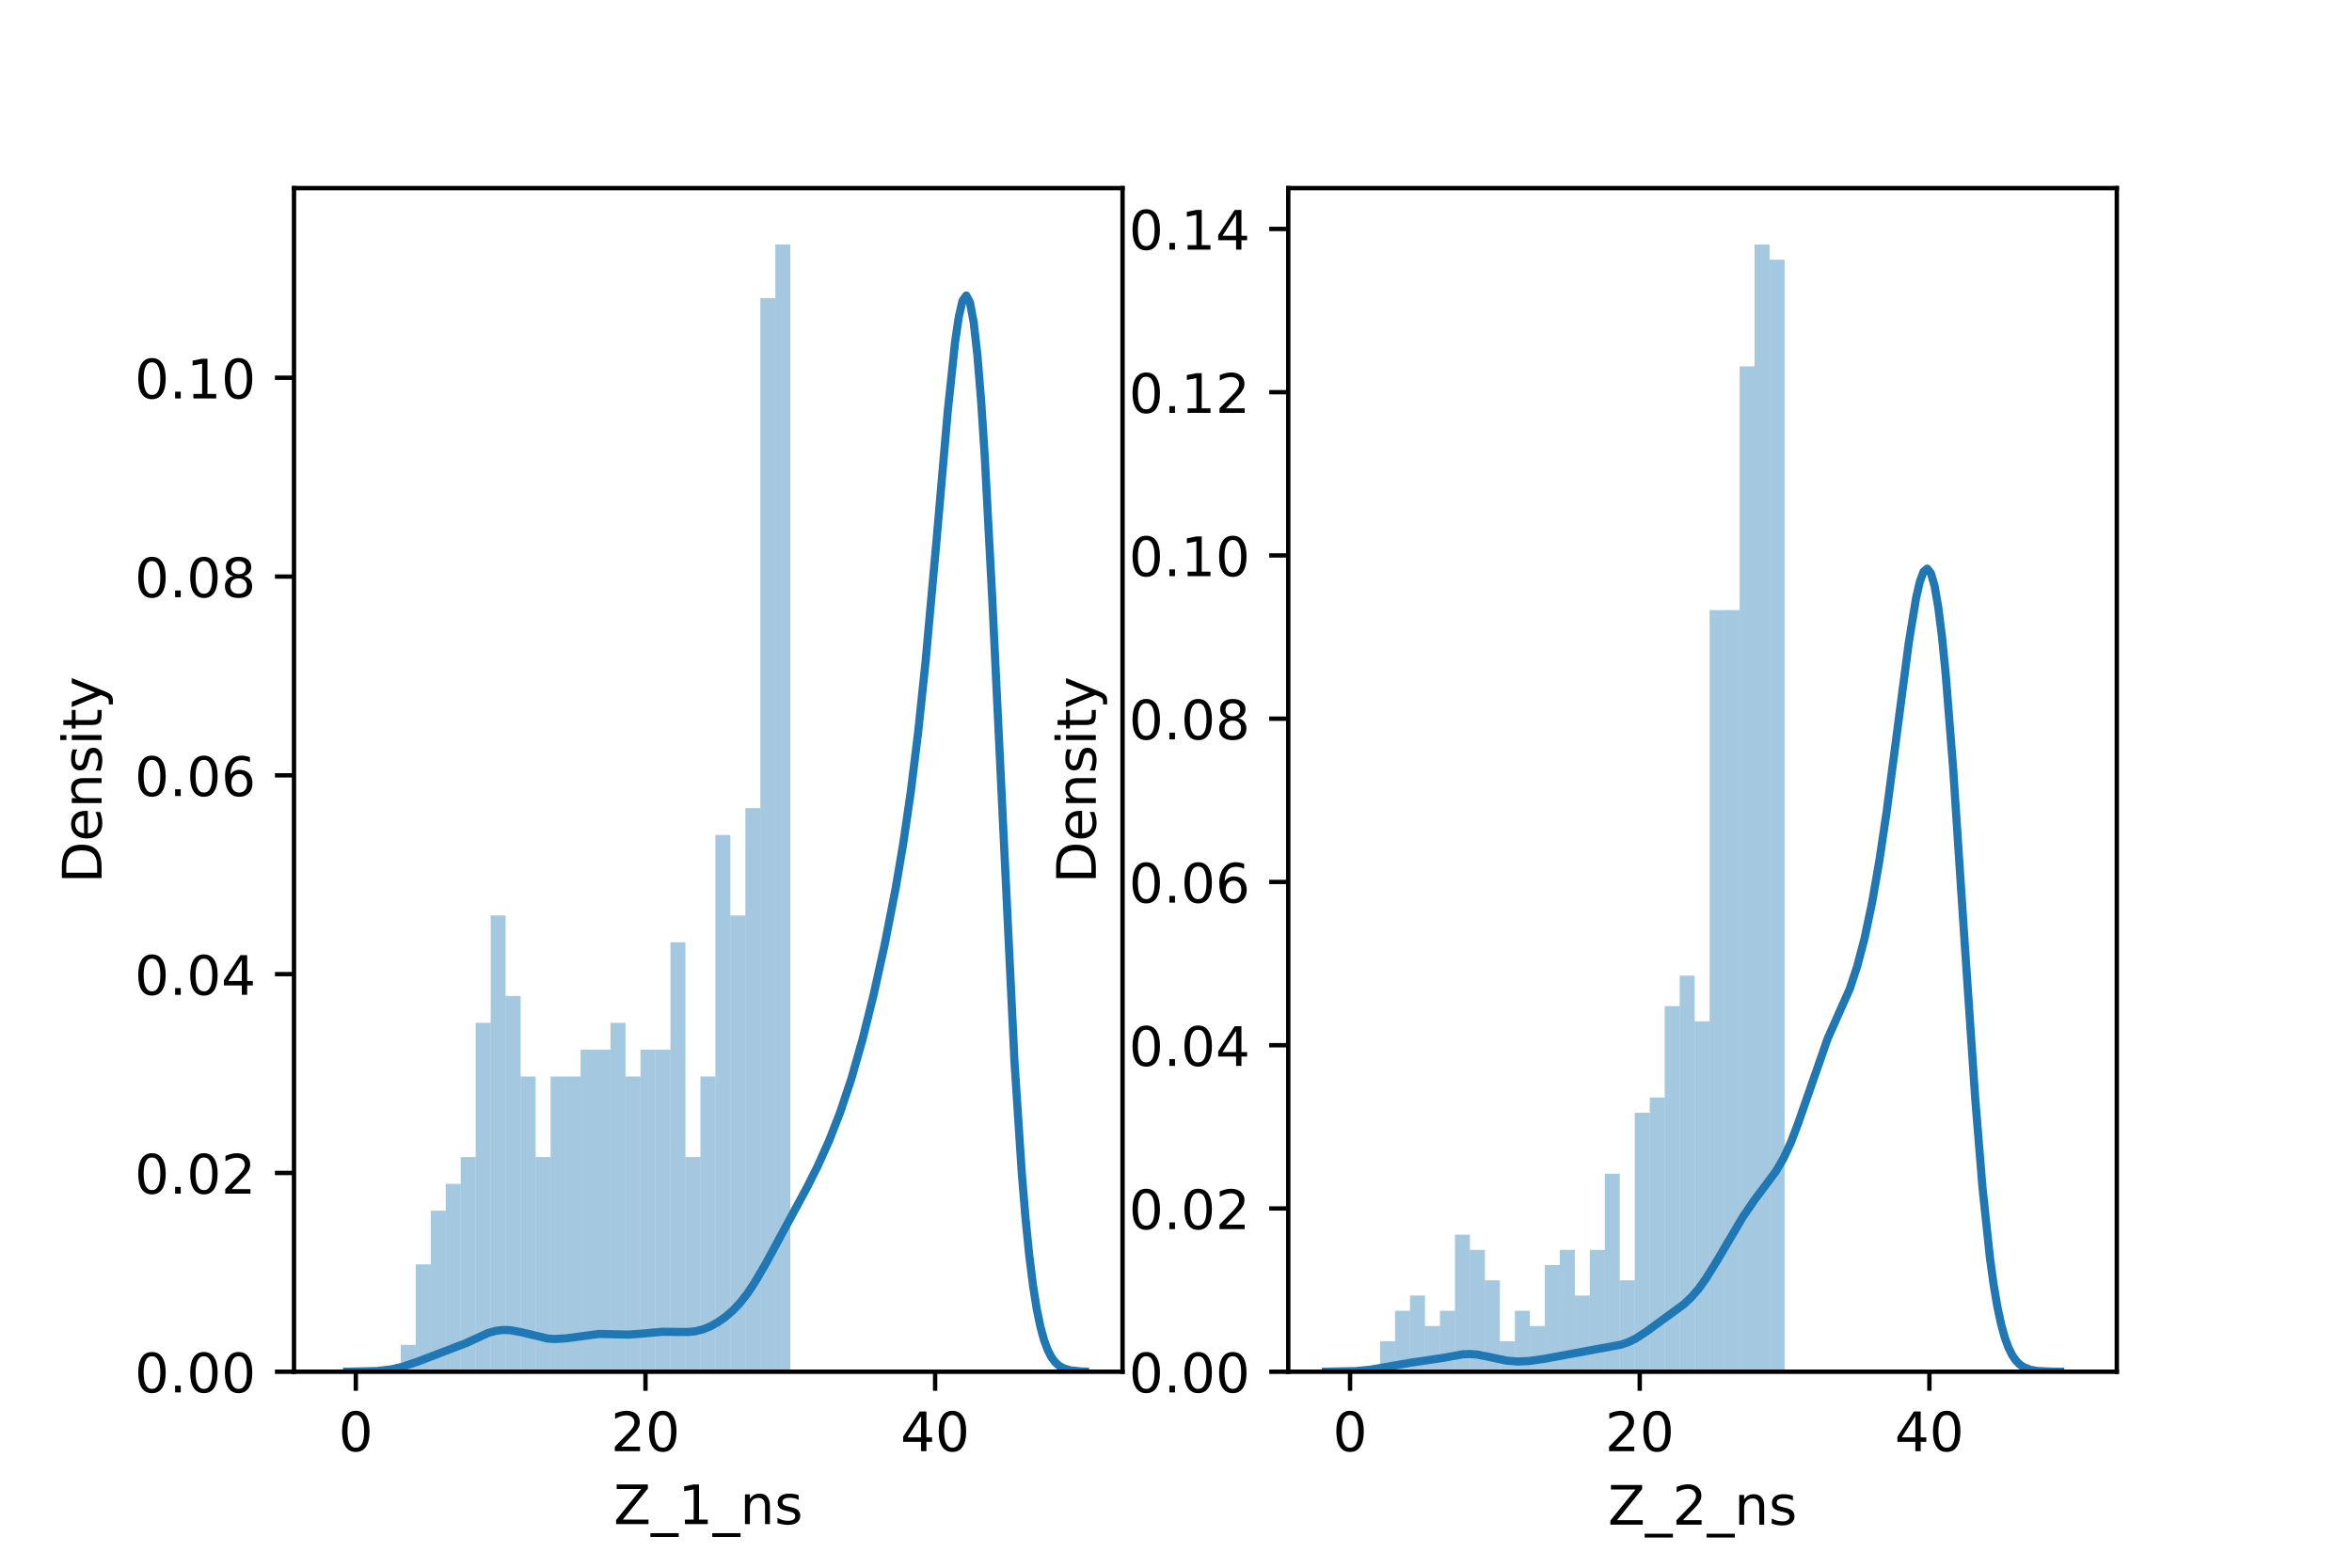 <?xml version="1.0" encoding="utf-8" standalone="no"?>
<!DOCTYPE svg PUBLIC "-//W3C//DTD SVG 1.1//EN"
  "http://www.w3.org/Graphics/SVG/1.1/DTD/svg11.dtd">
<!-- Created with matplotlib (https://matplotlib.org/) -->
<svg height="288pt" version="1.1" viewBox="0 0 432 288" width="432pt" xmlns="http://www.w3.org/2000/svg" xmlns:xlink="http://www.w3.org/1999/xlink">
 <defs>
  <style type="text/css">*{stroke-linecap:butt;stroke-linejoin:round;}</style>
 </defs>
 <g id="figure_1">
  <g id="patch_1">
   <path d="M 0 288 
L 432 288 
L 432 0 
L 0 0 
z
" style="fill:#ffffff;"/>
  </g>
  <g id="axes_1">
   <g id="patch_2">
    <path d="M 54 252 
L 206.182 252 
L 206.182 34.56 
L 54 34.56 
z
" style="fill:#ffffff;"/>
   </g>
   <g id="patch_3">
    <path clip-path="url(#p7346dd1de3)" d="M 65.354 252 
L 68.106 252 
L 68.106 252 
L 65.354 252 
z
" style="fill:#1f77b4;opacity:0.4;"/>
   </g>
   <g id="patch_4">
    <path clip-path="url(#p7346dd1de3)" d="M 68.106 252 
L 70.857 252 
L 70.857 252 
L 68.106 252 
z
" style="fill:#1f77b4;opacity:0.4;"/>
   </g>
   <g id="patch_5">
    <path clip-path="url(#p7346dd1de3)" d="M 70.857 252 
L 73.609 252 
L 73.609 252 
L 70.857 252 
z
" style="fill:#1f77b4;opacity:0.4;"/>
   </g>
   <g id="patch_6">
    <path clip-path="url(#p7346dd1de3)" d="M 73.609 252 
L 76.361 252 
L 76.361 247.069 
L 73.609 247.069 
z
" style="fill:#1f77b4;opacity:0.4;"/>
   </g>
   <g id="patch_7">
    <path clip-path="url(#p7346dd1de3)" d="M 76.361 252 
L 79.113 252 
L 79.113 232.278 
L 76.361 232.278 
z
" style="fill:#1f77b4;opacity:0.4;"/>
   </g>
   <g id="patch_8">
    <path clip-path="url(#p7346dd1de3)" d="M 79.113 252 
L 81.865 252 
L 81.865 222.416 
L 79.113 222.416 
z
" style="fill:#1f77b4;opacity:0.4;"/>
   </g>
   <g id="patch_9">
    <path clip-path="url(#p7346dd1de3)" d="M 81.865 252 
L 84.617 252 
L 84.617 217.486 
L 81.865 217.486 
z
" style="fill:#1f77b4;opacity:0.4;"/>
   </g>
   <g id="patch_10">
    <path clip-path="url(#p7346dd1de3)" d="M 84.617 252 
L 87.369 252 
L 87.369 212.555 
L 84.617 212.555 
z
" style="fill:#1f77b4;opacity:0.4;"/>
   </g>
   <g id="patch_11">
    <path clip-path="url(#p7346dd1de3)" d="M 87.369 252 
L 90.121 252 
L 90.121 187.902 
L 87.369 187.902 
z
" style="fill:#1f77b4;opacity:0.4;"/>
   </g>
   <g id="patch_12">
    <path clip-path="url(#p7346dd1de3)" d="M 90.121 252 
L 92.873 252 
L 92.873 168.18 
L 90.121 168.18 
z
" style="fill:#1f77b4;opacity:0.4;"/>
   </g>
   <g id="patch_13">
    <path clip-path="url(#p7346dd1de3)" d="M 92.873 252 
L 95.625 252 
L 95.625 182.971 
L 92.873 182.971 
z
" style="fill:#1f77b4;opacity:0.4;"/>
   </g>
   <g id="patch_14">
    <path clip-path="url(#p7346dd1de3)" d="M 95.625 252 
L 98.376 252 
L 98.376 197.763 
L 95.625 197.763 
z
" style="fill:#1f77b4;opacity:0.4;"/>
   </g>
   <g id="patch_15">
    <path clip-path="url(#p7346dd1de3)" d="M 98.376 252 
L 101.128 252 
L 101.128 212.555 
L 98.376 212.555 
z
" style="fill:#1f77b4;opacity:0.4;"/>
   </g>
   <g id="patch_16">
    <path clip-path="url(#p7346dd1de3)" d="M 101.128 252 
L 103.88 252 
L 103.88 197.763 
L 101.128 197.763 
z
" style="fill:#1f77b4;opacity:0.4;"/>
   </g>
   <g id="patch_17">
    <path clip-path="url(#p7346dd1de3)" d="M 103.88 252 
L 106.632 252 
L 106.632 197.763 
L 103.88 197.763 
z
" style="fill:#1f77b4;opacity:0.4;"/>
   </g>
   <g id="patch_18">
    <path clip-path="url(#p7346dd1de3)" d="M 106.632 252 
L 109.384 252 
L 109.384 192.833 
L 106.632 192.833 
z
" style="fill:#1f77b4;opacity:0.4;"/>
   </g>
   <g id="patch_19">
    <path clip-path="url(#p7346dd1de3)" d="M 109.384 252 
L 112.136 252 
L 112.136 192.833 
L 109.384 192.833 
z
" style="fill:#1f77b4;opacity:0.4;"/>
   </g>
   <g id="patch_20">
    <path clip-path="url(#p7346dd1de3)" d="M 112.136 252 
L 114.888 252 
L 114.888 187.902 
L 112.136 187.902 
z
" style="fill:#1f77b4;opacity:0.4;"/>
   </g>
   <g id="patch_21">
    <path clip-path="url(#p7346dd1de3)" d="M 114.888 252 
L 117.64 252 
L 117.64 197.763 
L 114.888 197.763 
z
" style="fill:#1f77b4;opacity:0.4;"/>
   </g>
   <g id="patch_22">
    <path clip-path="url(#p7346dd1de3)" d="M 117.64 252 
L 120.392 252 
L 120.392 192.833 
L 117.64 192.833 
z
" style="fill:#1f77b4;opacity:0.4;"/>
   </g>
   <g id="patch_23">
    <path clip-path="url(#p7346dd1de3)" d="M 120.392 252 
L 123.144 252 
L 123.144 192.833 
L 120.392 192.833 
z
" style="fill:#1f77b4;opacity:0.4;"/>
   </g>
   <g id="patch_24">
    <path clip-path="url(#p7346dd1de3)" d="M 123.144 252 
L 125.895 252 
L 125.895 173.11 
L 123.144 173.11 
z
" style="fill:#1f77b4;opacity:0.4;"/>
   </g>
   <g id="patch_25">
    <path clip-path="url(#p7346dd1de3)" d="M 125.895 252 
L 128.647 252 
L 128.647 212.555 
L 125.895 212.555 
z
" style="fill:#1f77b4;opacity:0.4;"/>
   </g>
   <g id="patch_26">
    <path clip-path="url(#p7346dd1de3)" d="M 128.647 252 
L 131.399 252 
L 131.399 197.763 
L 128.647 197.763 
z
" style="fill:#1f77b4;opacity:0.4;"/>
   </g>
   <g id="patch_27">
    <path clip-path="url(#p7346dd1de3)" d="M 131.399 252 
L 134.151 252 
L 134.151 153.388 
L 131.399 153.388 
z
" style="fill:#1f77b4;opacity:0.4;"/>
   </g>
   <g id="patch_28">
    <path clip-path="url(#p7346dd1de3)" d="M 134.151 252 
L 136.903 252 
L 136.903 168.18 
L 134.151 168.18 
z
" style="fill:#1f77b4;opacity:0.4;"/>
   </g>
   <g id="patch_29">
    <path clip-path="url(#p7346dd1de3)" d="M 136.903 252 
L 139.655 252 
L 139.655 148.457 
L 136.903 148.457 
z
" style="fill:#1f77b4;opacity:0.4;"/>
   </g>
   <g id="patch_30">
    <path clip-path="url(#p7346dd1de3)" d="M 139.655 252 
L 142.407 252 
L 142.407 54.776 
L 139.655 54.776 
z
" style="fill:#1f77b4;opacity:0.4;"/>
   </g>
   <g id="patch_31">
    <path clip-path="url(#p7346dd1de3)" d="M 142.407 252 
L 145.159 252 
L 145.159 44.914 
L 142.407 44.914 
z
" style="fill:#1f77b4;opacity:0.4;"/>
   </g>
   <g id="matplotlib.axis_1">
    <g id="xtick_1">
     <g id="line2d_1">
      <defs>
       <path d="M 0 0 
L 0 3.5 
" id="maee94eaeab" style="stroke:#000000;stroke-width:0.8;"/>
      </defs>
      <g>
       <use style="stroke:#000000;stroke-width:0.8;" x="65.354" xlink:href="#maee94eaeab" y="252"/>
      </g>
     </g>
     <g id="text_1">
      <!-- 0 -->
      <g transform="translate(62.172 266.598)scale(0.1 -0.1)">
       <defs>
        <path d="M 31.781 66.406 
Q 24.172 66.406 20.328 58.906 
Q 16.5 51.422 16.5 36.375 
Q 16.5 21.391 20.328 13.891 
Q 24.172 6.391 31.781 6.391 
Q 39.453 6.391 43.281 13.891 
Q 47.125 21.391 47.125 36.375 
Q 47.125 51.422 43.281 58.906 
Q 39.453 66.406 31.781 66.406 
z
M 31.781 74.219 
Q 44.047 74.219 50.516 64.516 
Q 56.984 54.828 56.984 36.375 
Q 56.984 17.969 50.516 8.266 
Q 44.047 -1.422 31.781 -1.422 
Q 19.531 -1.422 13.062 8.266 
Q 6.594 17.969 6.594 36.375 
Q 6.594 54.828 13.062 64.516 
Q 19.531 74.219 31.781 74.219 
z
" id="DejaVuSans-48"/>
       </defs>
       <use xlink:href="#DejaVuSans-48"/>
      </g>
     </g>
    </g>
    <g id="xtick_2">
     <g id="line2d_2">
      <g>
       <use style="stroke:#000000;stroke-width:0.8;" x="118.557" xlink:href="#maee94eaeab" y="252"/>
      </g>
     </g>
     <g id="text_2">
      <!-- 20 -->
      <g transform="translate(112.195 266.598)scale(0.1 -0.1)">
       <defs>
        <path d="M 19.188 8.297 
L 53.609 8.297 
L 53.609 0 
L 7.328 0 
L 7.328 8.297 
Q 12.938 14.109 22.625 23.891 
Q 32.328 33.688 34.812 36.531 
Q 39.547 41.844 41.422 45.531 
Q 43.312 49.219 43.312 52.781 
Q 43.312 58.594 39.234 62.25 
Q 35.156 65.922 28.609 65.922 
Q 23.969 65.922 18.812 64.312 
Q 13.672 62.703 7.812 59.422 
L 7.812 69.391 
Q 13.766 71.781 18.938 73 
Q 24.125 74.219 28.422 74.219 
Q 39.75 74.219 46.484 68.547 
Q 53.219 62.891 53.219 53.422 
Q 53.219 48.922 51.531 44.891 
Q 49.859 40.875 45.406 35.406 
Q 44.188 33.984 37.641 27.219 
Q 31.109 20.453 19.188 8.297 
z
" id="DejaVuSans-50"/>
       </defs>
       <use xlink:href="#DejaVuSans-50"/>
       <use x="63.623" xlink:href="#DejaVuSans-48"/>
      </g>
     </g>
    </g>
    <g id="xtick_3">
     <g id="line2d_3">
      <g>
       <use style="stroke:#000000;stroke-width:0.8;" x="171.76" xlink:href="#maee94eaeab" y="252"/>
      </g>
     </g>
     <g id="text_3">
      <!-- 40 -->
      <g transform="translate(165.398 266.598)scale(0.1 -0.1)">
       <defs>
        <path d="M 37.797 64.312 
L 12.891 25.391 
L 37.797 25.391 
z
M 35.203 72.906 
L 47.609 72.906 
L 47.609 25.391 
L 58.016 25.391 
L 58.016 17.188 
L 47.609 17.188 
L 47.609 0 
L 37.797 0 
L 37.797 17.188 
L 4.891 17.188 
L 4.891 26.703 
z
" id="DejaVuSans-52"/>
       </defs>
       <use xlink:href="#DejaVuSans-52"/>
       <use x="63.623" xlink:href="#DejaVuSans-48"/>
      </g>
     </g>
    </g>
    <g id="text_4">
     <!-- Z_1_ns -->
     <g transform="translate(112.711 279.998)scale(0.1 -0.1)">
      <defs>
       <path d="M 5.609 72.906 
L 62.891 72.906 
L 62.891 65.375 
L 16.797 8.297 
L 64.016 8.297 
L 64.016 0 
L 4.5 0 
L 4.5 7.516 
L 50.594 64.594 
L 5.609 64.594 
z
" id="DejaVuSans-90"/>
       <path d="M 50.984 -16.609 
L 50.984 -23.578 
L -0.984 -23.578 
L -0.984 -16.609 
z
" id="DejaVuSans-95"/>
       <path d="M 12.406 8.297 
L 28.516 8.297 
L 28.516 63.922 
L 10.984 60.406 
L 10.984 69.391 
L 28.422 72.906 
L 38.281 72.906 
L 38.281 8.297 
L 54.391 8.297 
L 54.391 0 
L 12.406 0 
z
" id="DejaVuSans-49"/>
       <path d="M 54.891 33.016 
L 54.891 0 
L 45.906 0 
L 45.906 32.719 
Q 45.906 40.484 42.875 44.328 
Q 39.844 48.188 33.797 48.188 
Q 26.516 48.188 22.312 43.547 
Q 18.109 38.922 18.109 30.906 
L 18.109 0 
L 9.078 0 
L 9.078 54.688 
L 18.109 54.688 
L 18.109 46.188 
Q 21.344 51.125 25.703 53.562 
Q 30.078 56 35.797 56 
Q 45.219 56 50.047 50.172 
Q 54.891 44.344 54.891 33.016 
z
" id="DejaVuSans-110"/>
       <path d="M 44.281 53.078 
L 44.281 44.578 
Q 40.484 46.531 36.375 47.5 
Q 32.281 48.484 27.875 48.484 
Q 21.188 48.484 17.844 46.438 
Q 14.5 44.391 14.5 40.281 
Q 14.5 37.156 16.891 35.375 
Q 19.281 33.594 26.516 31.984 
L 29.594 31.297 
Q 39.156 29.25 43.188 25.516 
Q 47.219 21.781 47.219 15.094 
Q 47.219 7.469 41.188 3.016 
Q 35.156 -1.422 24.609 -1.422 
Q 20.219 -1.422 15.453 -0.562 
Q 10.688 0.297 5.422 2 
L 5.422 11.281 
Q 10.406 8.688 15.234 7.391 
Q 20.062 6.109 24.812 6.109 
Q 31.156 6.109 34.562 8.281 
Q 37.984 10.453 37.984 14.406 
Q 37.984 18.062 35.516 20.016 
Q 33.062 21.969 24.703 23.781 
L 21.578 24.516 
Q 13.234 26.266 9.516 29.906 
Q 5.812 33.547 5.812 39.891 
Q 5.812 47.609 11.281 51.797 
Q 16.75 56 26.812 56 
Q 31.781 56 36.172 55.266 
Q 40.578 54.547 44.281 53.078 
z
" id="DejaVuSans-115"/>
      </defs>
      <use xlink:href="#DejaVuSans-90"/>
      <use x="68.506" xlink:href="#DejaVuSans-95"/>
      <use x="118.506" xlink:href="#DejaVuSans-49"/>
      <use x="182.129" xlink:href="#DejaVuSans-95"/>
      <use x="232.129" xlink:href="#DejaVuSans-110"/>
      <use x="295.508" xlink:href="#DejaVuSans-115"/>
     </g>
    </g>
   </g>
   <g id="matplotlib.axis_2">
    <g id="ytick_1">
     <g id="line2d_4">
      <defs>
       <path d="M 0 0 
L -3.5 0 
" id="m2325e156ca" style="stroke:#000000;stroke-width:0.8;"/>
      </defs>
      <g>
       <use style="stroke:#000000;stroke-width:0.8;" x="54" xlink:href="#m2325e156ca" y="252"/>
      </g>
     </g>
     <g id="text_5">
      <!-- 0.00 -->
      <g transform="translate(24.734 255.799)scale(0.1 -0.1)">
       <defs>
        <path d="M 10.688 12.406 
L 21 12.406 
L 21 0 
L 10.688 0 
z
" id="DejaVuSans-46"/>
       </defs>
       <use xlink:href="#DejaVuSans-48"/>
       <use x="63.623" xlink:href="#DejaVuSans-46"/>
       <use x="95.41" xlink:href="#DejaVuSans-48"/>
       <use x="159.033" xlink:href="#DejaVuSans-48"/>
      </g>
     </g>
    </g>
    <g id="ytick_2">
     <g id="line2d_5">
      <g>
       <use style="stroke:#000000;stroke-width:0.8;" x="54" xlink:href="#m2325e156ca" y="215.479"/>
      </g>
     </g>
     <g id="text_6">
      <!-- 0.02 -->
      <g transform="translate(24.734 219.279)scale(0.1 -0.1)">
       <use xlink:href="#DejaVuSans-48"/>
       <use x="63.623" xlink:href="#DejaVuSans-46"/>
       <use x="95.41" xlink:href="#DejaVuSans-48"/>
       <use x="159.033" xlink:href="#DejaVuSans-50"/>
      </g>
     </g>
    </g>
    <g id="ytick_3">
     <g id="line2d_6">
      <g>
       <use style="stroke:#000000;stroke-width:0.8;" x="54" xlink:href="#m2325e156ca" y="178.959"/>
      </g>
     </g>
     <g id="text_7">
      <!-- 0.04 -->
      <g transform="translate(24.734 182.758)scale(0.1 -0.1)">
       <use xlink:href="#DejaVuSans-48"/>
       <use x="63.623" xlink:href="#DejaVuSans-46"/>
       <use x="95.41" xlink:href="#DejaVuSans-48"/>
       <use x="159.033" xlink:href="#DejaVuSans-52"/>
      </g>
     </g>
    </g>
    <g id="ytick_4">
     <g id="line2d_7">
      <g>
       <use style="stroke:#000000;stroke-width:0.8;" x="54" xlink:href="#m2325e156ca" y="142.438"/>
      </g>
     </g>
     <g id="text_8">
      <!-- 0.06 -->
      <g transform="translate(24.734 146.238)scale(0.1 -0.1)">
       <defs>
        <path d="M 33.016 40.375 
Q 26.375 40.375 22.484 35.828 
Q 18.609 31.297 18.609 23.391 
Q 18.609 15.531 22.484 10.953 
Q 26.375 6.391 33.016 6.391 
Q 39.656 6.391 43.531 10.953 
Q 47.406 15.531 47.406 23.391 
Q 47.406 31.297 43.531 35.828 
Q 39.656 40.375 33.016 40.375 
z
M 52.594 71.297 
L 52.594 62.312 
Q 48.875 64.062 45.094 64.984 
Q 41.312 65.922 37.594 65.922 
Q 27.828 65.922 22.672 59.328 
Q 17.531 52.734 16.797 39.406 
Q 19.672 43.656 24.016 45.922 
Q 28.375 48.188 33.594 48.188 
Q 44.578 48.188 50.953 41.516 
Q 57.328 34.859 57.328 23.391 
Q 57.328 12.156 50.688 5.359 
Q 44.047 -1.422 33.016 -1.422 
Q 20.359 -1.422 13.672 8.266 
Q 6.984 17.969 6.984 36.375 
Q 6.984 53.656 15.188 63.938 
Q 23.391 74.219 37.203 74.219 
Q 40.922 74.219 44.703 73.484 
Q 48.484 72.75 52.594 71.297 
z
" id="DejaVuSans-54"/>
       </defs>
       <use xlink:href="#DejaVuSans-48"/>
       <use x="63.623" xlink:href="#DejaVuSans-46"/>
       <use x="95.41" xlink:href="#DejaVuSans-48"/>
       <use x="159.033" xlink:href="#DejaVuSans-54"/>
      </g>
     </g>
    </g>
    <g id="ytick_5">
     <g id="line2d_8">
      <g>
       <use style="stroke:#000000;stroke-width:0.8;" x="54" xlink:href="#m2325e156ca" y="105.918"/>
      </g>
     </g>
     <g id="text_9">
      <!-- 0.08 -->
      <g transform="translate(24.734 109.717)scale(0.1 -0.1)">
       <defs>
        <path d="M 31.781 34.625 
Q 24.75 34.625 20.719 30.859 
Q 16.703 27.094 16.703 20.516 
Q 16.703 13.922 20.719 10.156 
Q 24.75 6.391 31.781 6.391 
Q 38.812 6.391 42.859 10.172 
Q 46.922 13.969 46.922 20.516 
Q 46.922 27.094 42.891 30.859 
Q 38.875 34.625 31.781 34.625 
z
M 21.922 38.812 
Q 15.578 40.375 12.031 44.719 
Q 8.5 49.078 8.5 55.328 
Q 8.5 64.062 14.719 69.141 
Q 20.953 74.219 31.781 74.219 
Q 42.672 74.219 48.875 69.141 
Q 55.078 64.062 55.078 55.328 
Q 55.078 49.078 51.531 44.719 
Q 48 40.375 41.703 38.812 
Q 48.828 37.156 52.797 32.312 
Q 56.781 27.484 56.781 20.516 
Q 56.781 9.906 50.312 4.234 
Q 43.844 -1.422 31.781 -1.422 
Q 19.734 -1.422 13.25 4.234 
Q 6.781 9.906 6.781 20.516 
Q 6.781 27.484 10.781 32.312 
Q 14.797 37.156 21.922 38.812 
z
M 18.312 54.391 
Q 18.312 48.734 21.844 45.562 
Q 25.391 42.391 31.781 42.391 
Q 38.141 42.391 41.719 45.562 
Q 45.312 48.734 45.312 54.391 
Q 45.312 60.062 41.719 63.234 
Q 38.141 66.406 31.781 66.406 
Q 25.391 66.406 21.844 63.234 
Q 18.312 60.062 18.312 54.391 
z
" id="DejaVuSans-56"/>
       </defs>
       <use xlink:href="#DejaVuSans-48"/>
       <use x="63.623" xlink:href="#DejaVuSans-46"/>
       <use x="95.41" xlink:href="#DejaVuSans-48"/>
       <use x="159.033" xlink:href="#DejaVuSans-56"/>
      </g>
     </g>
    </g>
    <g id="ytick_6">
     <g id="line2d_9">
      <g>
       <use style="stroke:#000000;stroke-width:0.8;" x="54" xlink:href="#m2325e156ca" y="69.397"/>
      </g>
     </g>
     <g id="text_10">
      <!-- 0.10 -->
      <g transform="translate(24.734 73.197)scale(0.1 -0.1)">
       <use xlink:href="#DejaVuSans-48"/>
       <use x="63.623" xlink:href="#DejaVuSans-46"/>
       <use x="95.41" xlink:href="#DejaVuSans-49"/>
       <use x="159.033" xlink:href="#DejaVuSans-48"/>
      </g>
     </g>
    </g>
    <g id="text_11">
     <!-- Density -->
     <g transform="translate(18.655 162.289)rotate(-90)scale(0.1 -0.1)">
      <defs>
       <path d="M 19.672 64.797 
L 19.672 8.109 
L 31.594 8.109 
Q 46.688 8.109 53.688 14.938 
Q 60.688 21.781 60.688 36.531 
Q 60.688 51.172 53.688 57.984 
Q 46.688 64.797 31.594 64.797 
z
M 9.812 72.906 
L 30.078 72.906 
Q 51.266 72.906 61.172 64.094 
Q 71.094 55.281 71.094 36.531 
Q 71.094 17.672 61.125 8.828 
Q 51.172 0 30.078 0 
L 9.812 0 
z
" id="DejaVuSans-68"/>
       <path d="M 56.203 29.594 
L 56.203 25.203 
L 14.891 25.203 
Q 15.484 15.922 20.484 11.062 
Q 25.484 6.203 34.422 6.203 
Q 39.594 6.203 44.453 7.469 
Q 49.312 8.734 54.109 11.281 
L 54.109 2.781 
Q 49.266 0.734 44.188 -0.344 
Q 39.109 -1.422 33.891 -1.422 
Q 20.797 -1.422 13.156 6.188 
Q 5.516 13.812 5.516 26.812 
Q 5.516 40.234 12.766 48.109 
Q 20.016 56 32.328 56 
Q 43.359 56 49.781 48.891 
Q 56.203 41.797 56.203 29.594 
z
M 47.219 32.234 
Q 47.125 39.594 43.094 43.984 
Q 39.062 48.391 32.422 48.391 
Q 24.906 48.391 20.391 44.141 
Q 15.875 39.891 15.188 32.172 
z
" id="DejaVuSans-101"/>
       <path d="M 9.422 54.688 
L 18.406 54.688 
L 18.406 0 
L 9.422 0 
z
M 9.422 75.984 
L 18.406 75.984 
L 18.406 64.594 
L 9.422 64.594 
z
" id="DejaVuSans-105"/>
       <path d="M 18.312 70.219 
L 18.312 54.688 
L 36.812 54.688 
L 36.812 47.703 
L 18.312 47.703 
L 18.312 18.016 
Q 18.312 11.328 20.141 9.422 
Q 21.969 7.516 27.594 7.516 
L 36.812 7.516 
L 36.812 0 
L 27.594 0 
Q 17.188 0 13.234 3.875 
Q 9.281 7.766 9.281 18.016 
L 9.281 47.703 
L 2.688 47.703 
L 2.688 54.688 
L 9.281 54.688 
L 9.281 70.219 
z
" id="DejaVuSans-116"/>
       <path d="M 32.172 -5.078 
Q 28.375 -14.844 24.75 -17.812 
Q 21.141 -20.797 15.094 -20.797 
L 7.906 -20.797 
L 7.906 -13.281 
L 13.188 -13.281 
Q 16.891 -13.281 18.938 -11.516 
Q 21 -9.766 23.484 -3.219 
L 25.094 0.875 
L 2.984 54.688 
L 12.5 54.688 
L 29.594 11.922 
L 46.688 54.688 
L 56.203 54.688 
z
" id="DejaVuSans-121"/>
      </defs>
      <use xlink:href="#DejaVuSans-68"/>
      <use x="77.002" xlink:href="#DejaVuSans-101"/>
      <use x="138.525" xlink:href="#DejaVuSans-110"/>
      <use x="201.904" xlink:href="#DejaVuSans-115"/>
      <use x="254.004" xlink:href="#DejaVuSans-105"/>
      <use x="281.787" xlink:href="#DejaVuSans-116"/>
      <use x="320.996" xlink:href="#DejaVuSans-121"/>
     </g>
    </g>
   </g>
   <g id="line2d_10">
    <path clip-path="url(#p7346dd1de3)" d="M 63.757 251.997 
L 69.204 251.877 
L 71.928 251.556 
L 73.971 251.077 
L 76.695 250.151 
L 85.547 246.768 
L 89.633 244.89 
L 90.995 244.505 
L 92.356 244.329 
L 93.718 244.366 
L 95.761 244.741 
L 100.528 245.893 
L 101.89 245.992 
L 103.932 245.87 
L 110.061 245.057 
L 112.785 245.123 
L 115.508 245.182 
L 118.232 244.972 
L 121.637 244.659 
L 124.361 244.691 
L 126.404 244.703 
L 127.765 244.555 
L 129.127 244.213 
L 130.489 243.661 
L 131.851 242.904 
L 133.213 241.949 
L 134.575 240.774 
L 135.937 239.335 
L 137.299 237.595 
L 138.661 235.553 
L 140.703 232.045 
L 148.194 218.196 
L 150.237 214.125 
L 152.279 209.568 
L 154.322 204.323 
L 156.365 198.188 
L 158.408 191.013 
L 160.451 182.782 
L 162.494 173.53 
L 164.536 163.033 
L 165.898 154.978 
L 167.26 145.656 
L 168.622 134.673 
L 169.984 121.766 
L 172.027 99.163 
L 174.07 75.652 
L 175.431 62.774 
L 176.112 58.169 
L 176.793 55.243 
L 177.474 54.295 
L 178.155 55.561 
L 178.836 59.185 
L 179.517 65.203 
L 180.198 73.532 
L 180.879 83.97 
L 182.241 109.834 
L 186.327 194.932 
L 187.688 215.707 
L 188.369 223.894 
L 189.05 230.664 
L 189.731 236.126 
L 190.412 240.429 
L 191.093 243.738 
L 191.774 246.222 
L 192.455 248.044 
L 193.136 249.348 
L 193.817 250.26 
L 194.498 250.883 
L 195.179 251.298 
L 196.541 251.74 
L 198.584 251.951 
L 199.264 251.973 
L 199.264 251.973 
" style="fill:none;stroke:#1f77b4;stroke-linecap:square;stroke-width:1.5;"/>
   </g>
   <g id="patch_32">
    <path d="M 54 252 
L 54 34.56 
" style="fill:none;stroke:#000000;stroke-linecap:square;stroke-linejoin:miter;stroke-width:0.8;"/>
   </g>
   <g id="patch_33">
    <path d="M 206.182 252 
L 206.182 34.56 
" style="fill:none;stroke:#000000;stroke-linecap:square;stroke-linejoin:miter;stroke-width:0.8;"/>
   </g>
   <g id="patch_34">
    <path d="M 54 252 
L 206.182 252 
" style="fill:none;stroke:#000000;stroke-linecap:square;stroke-linejoin:miter;stroke-width:0.8;"/>
   </g>
   <g id="patch_35">
    <path d="M 54 34.56 
L 206.182 34.56 
" style="fill:none;stroke:#000000;stroke-linecap:square;stroke-linejoin:miter;stroke-width:0.8;"/>
   </g>
  </g>
  <g id="axes_2">
   <g id="patch_36">
    <path d="M 236.618 252 
L 388.8 252 
L 388.8 34.56 
L 236.618 34.56 
z
" style="fill:#ffffff;"/>
   </g>
   <g id="patch_37">
    <path clip-path="url(#pe8ddff4a68)" d="M 247.972 252 
L 250.724 252 
L 250.724 252 
L 247.972 252 
z
" style="fill:#1f77b4;opacity:0.4;"/>
   </g>
   <g id="patch_38">
    <path clip-path="url(#pe8ddff4a68)" d="M 250.724 252 
L 253.476 252 
L 253.476 252 
L 250.724 252 
z
" style="fill:#1f77b4;opacity:0.4;"/>
   </g>
   <g id="patch_39">
    <path clip-path="url(#pe8ddff4a68)" d="M 253.476 252 
L 256.228 252 
L 256.228 246.403 
L 253.476 246.403 
z
" style="fill:#1f77b4;opacity:0.4;"/>
   </g>
   <g id="patch_40">
    <path clip-path="url(#pe8ddff4a68)" d="M 256.228 252 
L 258.979 252 
L 258.979 240.806 
L 256.228 240.806 
z
" style="fill:#1f77b4;opacity:0.4;"/>
   </g>
   <g id="patch_41">
    <path clip-path="url(#pe8ddff4a68)" d="M 258.979 252 
L 261.731 252 
L 261.731 238.008 
L 258.979 238.008 
z
" style="fill:#1f77b4;opacity:0.4;"/>
   </g>
   <g id="patch_42">
    <path clip-path="url(#pe8ddff4a68)" d="M 261.731 252 
L 264.483 252 
L 264.483 243.605 
L 261.731 243.605 
z
" style="fill:#1f77b4;opacity:0.4;"/>
   </g>
   <g id="patch_43">
    <path clip-path="url(#pe8ddff4a68)" d="M 264.483 252 
L 267.235 252 
L 267.235 240.806 
L 264.483 240.806 
z
" style="fill:#1f77b4;opacity:0.4;"/>
   </g>
   <g id="patch_44">
    <path clip-path="url(#pe8ddff4a68)" d="M 267.235 252 
L 269.987 252 
L 269.987 226.814 
L 267.235 226.814 
z
" style="fill:#1f77b4;opacity:0.4;"/>
   </g>
   <g id="patch_45">
    <path clip-path="url(#pe8ddff4a68)" d="M 269.987 252 
L 272.739 252 
L 272.739 229.612 
L 269.987 229.612 
z
" style="fill:#1f77b4;opacity:0.4;"/>
   </g>
   <g id="patch_46">
    <path clip-path="url(#pe8ddff4a68)" d="M 272.739 252 
L 275.491 252 
L 275.491 235.209 
L 272.739 235.209 
z
" style="fill:#1f77b4;opacity:0.4;"/>
   </g>
   <g id="patch_47">
    <path clip-path="url(#pe8ddff4a68)" d="M 275.491 252 
L 278.243 252 
L 278.243 246.403 
L 275.491 246.403 
z
" style="fill:#1f77b4;opacity:0.4;"/>
   </g>
   <g id="patch_48">
    <path clip-path="url(#pe8ddff4a68)" d="M 278.243 252 
L 280.995 252 
L 280.995 240.806 
L 278.243 240.806 
z
" style="fill:#1f77b4;opacity:0.4;"/>
   </g>
   <g id="patch_49">
    <path clip-path="url(#pe8ddff4a68)" d="M 280.995 252 
L 283.747 252 
L 283.747 243.605 
L 280.995 243.605 
z
" style="fill:#1f77b4;opacity:0.4;"/>
   </g>
   <g id="patch_50">
    <path clip-path="url(#pe8ddff4a68)" d="M 283.747 252 
L 286.498 252 
L 286.498 232.411 
L 283.747 232.411 
z
" style="fill:#1f77b4;opacity:0.4;"/>
   </g>
   <g id="patch_51">
    <path clip-path="url(#pe8ddff4a68)" d="M 286.498 252 
L 289.25 252 
L 289.25 229.612 
L 286.498 229.612 
z
" style="fill:#1f77b4;opacity:0.4;"/>
   </g>
   <g id="patch_52">
    <path clip-path="url(#pe8ddff4a68)" d="M 289.25 252 
L 292.002 252 
L 292.002 238.008 
L 289.25 238.008 
z
" style="fill:#1f77b4;opacity:0.4;"/>
   </g>
   <g id="patch_53">
    <path clip-path="url(#pe8ddff4a68)" d="M 292.002 252 
L 294.754 252 
L 294.754 229.612 
L 292.002 229.612 
z
" style="fill:#1f77b4;opacity:0.4;"/>
   </g>
   <g id="patch_54">
    <path clip-path="url(#pe8ddff4a68)" d="M 294.754 252 
L 297.506 252 
L 297.506 215.62 
L 294.754 215.62 
z
" style="fill:#1f77b4;opacity:0.4;"/>
   </g>
   <g id="patch_55">
    <path clip-path="url(#pe8ddff4a68)" d="M 297.506 252 
L 300.258 252 
L 300.258 235.209 
L 297.506 235.209 
z
" style="fill:#1f77b4;opacity:0.4;"/>
   </g>
   <g id="patch_56">
    <path clip-path="url(#pe8ddff4a68)" d="M 300.258 252 
L 303.01 252 
L 303.01 204.426 
L 300.258 204.426 
z
" style="fill:#1f77b4;opacity:0.4;"/>
   </g>
   <g id="patch_57">
    <path clip-path="url(#pe8ddff4a68)" d="M 303.01 252 
L 305.762 252 
L 305.762 201.628 
L 303.01 201.628 
z
" style="fill:#1f77b4;opacity:0.4;"/>
   </g>
   <g id="patch_58">
    <path clip-path="url(#pe8ddff4a68)" d="M 305.762 252 
L 308.514 252 
L 308.514 184.837 
L 305.762 184.837 
z
" style="fill:#1f77b4;opacity:0.4;"/>
   </g>
   <g id="patch_59">
    <path clip-path="url(#pe8ddff4a68)" d="M 308.514 252 
L 311.266 252 
L 311.266 179.24 
L 308.514 179.24 
z
" style="fill:#1f77b4;opacity:0.4;"/>
   </g>
   <g id="patch_60">
    <path clip-path="url(#pe8ddff4a68)" d="M 311.266 252 
L 314.017 252 
L 314.017 187.636 
L 311.266 187.636 
z
" style="fill:#1f77b4;opacity:0.4;"/>
   </g>
   <g id="patch_61">
    <path clip-path="url(#pe8ddff4a68)" d="M 314.017 252 
L 316.769 252 
L 316.769 112.077 
L 314.017 112.077 
z
" style="fill:#1f77b4;opacity:0.4;"/>
   </g>
   <g id="patch_62">
    <path clip-path="url(#pe8ddff4a68)" d="M 316.769 252 
L 319.521 252 
L 319.521 112.077 
L 316.769 112.077 
z
" style="fill:#1f77b4;opacity:0.4;"/>
   </g>
   <g id="patch_63">
    <path clip-path="url(#pe8ddff4a68)" d="M 319.521 252 
L 322.273 252 
L 322.273 67.302 
L 319.521 67.302 
z
" style="fill:#1f77b4;opacity:0.4;"/>
   </g>
   <g id="patch_64">
    <path clip-path="url(#pe8ddff4a68)" d="M 322.273 252 
L 325.025 252 
L 325.025 44.914 
L 322.273 44.914 
z
" style="fill:#1f77b4;opacity:0.4;"/>
   </g>
   <g id="patch_65">
    <path clip-path="url(#pe8ddff4a68)" d="M 325.025 252 
L 327.777 252 
L 327.777 47.713 
L 325.025 47.713 
z
" style="fill:#1f77b4;opacity:0.4;"/>
   </g>
   <g id="matplotlib.axis_3">
    <g id="xtick_4">
     <g id="line2d_11">
      <g>
       <use style="stroke:#000000;stroke-width:0.8;" x="247.972" xlink:href="#maee94eaeab" y="252"/>
      </g>
     </g>
     <g id="text_12">
      <!-- 0 -->
      <g transform="translate(244.791 266.598)scale(0.1 -0.1)">
       <use xlink:href="#DejaVuSans-48"/>
      </g>
     </g>
    </g>
    <g id="xtick_5">
     <g id="line2d_12">
      <g>
       <use style="stroke:#000000;stroke-width:0.8;" x="301.175" xlink:href="#maee94eaeab" y="252"/>
      </g>
     </g>
     <g id="text_13">
      <!-- 20 -->
      <g transform="translate(294.813 266.598)scale(0.1 -0.1)">
       <use xlink:href="#DejaVuSans-50"/>
       <use x="63.623" xlink:href="#DejaVuSans-48"/>
      </g>
     </g>
    </g>
    <g id="xtick_6">
     <g id="line2d_13">
      <g>
       <use style="stroke:#000000;stroke-width:0.8;" x="354.379" xlink:href="#maee94eaeab" y="252"/>
      </g>
     </g>
     <g id="text_14">
      <!-- 40 -->
      <g transform="translate(348.016 266.598)scale(0.1 -0.1)">
       <use xlink:href="#DejaVuSans-52"/>
       <use x="63.623" xlink:href="#DejaVuSans-48"/>
      </g>
     </g>
    </g>
    <g id="text_15">
     <!-- Z_2_ns -->
     <g transform="translate(295.329 280.1)scale(0.1 -0.1)">
      <use xlink:href="#DejaVuSans-90"/>
      <use x="68.506" xlink:href="#DejaVuSans-95"/>
      <use x="118.506" xlink:href="#DejaVuSans-50"/>
      <use x="182.129" xlink:href="#DejaVuSans-95"/>
      <use x="232.129" xlink:href="#DejaVuSans-110"/>
      <use x="295.508" xlink:href="#DejaVuSans-115"/>
     </g>
    </g>
   </g>
   <g id="matplotlib.axis_4">
    <g id="ytick_7">
     <g id="line2d_14">
      <g>
       <use style="stroke:#000000;stroke-width:0.8;" x="236.618" xlink:href="#m2325e156ca" y="252"/>
      </g>
     </g>
     <g id="text_16">
      <!-- 0.00 -->
      <g transform="translate(207.353 255.799)scale(0.1 -0.1)">
       <use xlink:href="#DejaVuSans-48"/>
       <use x="63.623" xlink:href="#DejaVuSans-46"/>
       <use x="95.41" xlink:href="#DejaVuSans-48"/>
       <use x="159.033" xlink:href="#DejaVuSans-48"/>
      </g>
     </g>
    </g>
    <g id="ytick_8">
     <g id="line2d_15">
      <g>
       <use style="stroke:#000000;stroke-width:0.8;" x="236.618" xlink:href="#m2325e156ca" y="222.008"/>
      </g>
     </g>
     <g id="text_17">
      <!-- 0.02 -->
      <g transform="translate(207.353 225.807)scale(0.1 -0.1)">
       <use xlink:href="#DejaVuSans-48"/>
       <use x="63.623" xlink:href="#DejaVuSans-46"/>
       <use x="95.41" xlink:href="#DejaVuSans-48"/>
       <use x="159.033" xlink:href="#DejaVuSans-50"/>
      </g>
     </g>
    </g>
    <g id="ytick_9">
     <g id="line2d_16">
      <g>
       <use style="stroke:#000000;stroke-width:0.8;" x="236.618" xlink:href="#m2325e156ca" y="192.017"/>
      </g>
     </g>
     <g id="text_18">
      <!-- 0.04 -->
      <g transform="translate(207.353 195.816)scale(0.1 -0.1)">
       <use xlink:href="#DejaVuSans-48"/>
       <use x="63.623" xlink:href="#DejaVuSans-46"/>
       <use x="95.41" xlink:href="#DejaVuSans-48"/>
       <use x="159.033" xlink:href="#DejaVuSans-52"/>
      </g>
     </g>
    </g>
    <g id="ytick_10">
     <g id="line2d_17">
      <g>
       <use style="stroke:#000000;stroke-width:0.8;" x="236.618" xlink:href="#m2325e156ca" y="162.025"/>
      </g>
     </g>
     <g id="text_19">
      <!-- 0.06 -->
      <g transform="translate(207.353 165.824)scale(0.1 -0.1)">
       <use xlink:href="#DejaVuSans-48"/>
       <use x="63.623" xlink:href="#DejaVuSans-46"/>
       <use x="95.41" xlink:href="#DejaVuSans-48"/>
       <use x="159.033" xlink:href="#DejaVuSans-54"/>
      </g>
     </g>
    </g>
    <g id="ytick_11">
     <g id="line2d_18">
      <g>
       <use style="stroke:#000000;stroke-width:0.8;" x="236.618" xlink:href="#m2325e156ca" y="132.033"/>
      </g>
     </g>
     <g id="text_20">
      <!-- 0.08 -->
      <g transform="translate(207.353 135.832)scale(0.1 -0.1)">
       <use xlink:href="#DejaVuSans-48"/>
       <use x="63.623" xlink:href="#DejaVuSans-46"/>
       <use x="95.41" xlink:href="#DejaVuSans-48"/>
       <use x="159.033" xlink:href="#DejaVuSans-56"/>
      </g>
     </g>
    </g>
    <g id="ytick_12">
     <g id="line2d_19">
      <g>
       <use style="stroke:#000000;stroke-width:0.8;" x="236.618" xlink:href="#m2325e156ca" y="102.041"/>
      </g>
     </g>
     <g id="text_21">
      <!-- 0.10 -->
      <g transform="translate(207.353 105.841)scale(0.1 -0.1)">
       <use xlink:href="#DejaVuSans-48"/>
       <use x="63.623" xlink:href="#DejaVuSans-46"/>
       <use x="95.41" xlink:href="#DejaVuSans-49"/>
       <use x="159.033" xlink:href="#DejaVuSans-48"/>
      </g>
     </g>
    </g>
    <g id="ytick_13">
     <g id="line2d_20">
      <g>
       <use style="stroke:#000000;stroke-width:0.8;" x="236.618" xlink:href="#m2325e156ca" y="72.05"/>
      </g>
     </g>
     <g id="text_22">
      <!-- 0.12 -->
      <g transform="translate(207.353 75.849)scale(0.1 -0.1)">
       <use xlink:href="#DejaVuSans-48"/>
       <use x="63.623" xlink:href="#DejaVuSans-46"/>
       <use x="95.41" xlink:href="#DejaVuSans-49"/>
       <use x="159.033" xlink:href="#DejaVuSans-50"/>
      </g>
     </g>
    </g>
    <g id="ytick_14">
     <g id="line2d_21">
      <g>
       <use style="stroke:#000000;stroke-width:0.8;" x="236.618" xlink:href="#m2325e156ca" y="42.058"/>
      </g>
     </g>
     <g id="text_23">
      <!-- 0.14 -->
      <g transform="translate(207.353 45.857)scale(0.1 -0.1)">
       <use xlink:href="#DejaVuSans-48"/>
       <use x="63.623" xlink:href="#DejaVuSans-46"/>
       <use x="95.41" xlink:href="#DejaVuSans-49"/>
       <use x="159.033" xlink:href="#DejaVuSans-52"/>
      </g>
     </g>
    </g>
    <g id="text_24">
     <!-- Density -->
     <g transform="translate(201.273 162.289)rotate(-90)scale(0.1 -0.1)">
      <use xlink:href="#DejaVuSans-68"/>
      <use x="77.002" xlink:href="#DejaVuSans-101"/>
      <use x="138.525" xlink:href="#DejaVuSans-110"/>
      <use x="201.904" xlink:href="#DejaVuSans-115"/>
      <use x="254.004" xlink:href="#DejaVuSans-105"/>
      <use x="281.787" xlink:href="#DejaVuSans-116"/>
      <use x="320.996" xlink:href="#DejaVuSans-121"/>
     </g>
    </g>
   </g>
   <g id="line2d_22">
    <path clip-path="url(#pe8ddff4a68)" d="M 243.536 251.998 
L 248.956 251.891 
L 251.667 251.636 
L 255.055 251.05 
L 259.12 250.335 
L 265.219 249.432 
L 268.607 248.807 
L 269.962 248.745 
L 271.317 248.849 
L 273.35 249.246 
L 276.738 249.963 
L 278.771 250.121 
L 280.803 250.037 
L 283.514 249.656 
L 297.743 247.026 
L 299.098 246.562 
L 300.454 245.896 
L 302.486 244.568 
L 309.262 239.619 
L 310.617 238.352 
L 311.973 236.79 
L 313.328 234.909 
L 315.361 231.624 
L 320.104 223.585 
L 322.137 220.605 
L 326.202 215.169 
L 327.557 212.851 
L 328.913 209.939 
L 330.268 206.379 
L 335.689 190.812 
L 339.754 181.65 
L 341.109 177.562 
L 342.464 172.401 
L 343.82 165.984 
L 345.175 158.208 
L 346.53 149.098 
L 348.563 133.569 
L 350.596 118.038 
L 351.951 109.766 
L 352.628 106.852 
L 353.306 105.025 
L 353.984 104.467 
L 354.661 105.322 
L 355.339 107.688 
L 356.016 111.597 
L 356.694 117.017 
L 357.372 123.845 
L 358.727 141.014 
L 360.76 171.756 
L 362.792 201.779 
L 364.148 218.359 
L 365.503 231.113 
L 366.18 236.024 
L 366.858 240.025 
L 367.536 243.208 
L 368.213 245.677 
L 368.891 247.547 
L 369.568 248.929 
L 370.246 249.926 
L 370.923 250.628 
L 371.601 251.111 
L 372.956 251.65 
L 374.311 251.873 
L 377.022 251.987 
L 378.377 251.996 
L 378.377 251.996 
" style="fill:none;stroke:#1f77b4;stroke-linecap:square;stroke-width:1.5;"/>
   </g>
   <g id="patch_66">
    <path d="M 236.618 252 
L 236.618 34.56 
" style="fill:none;stroke:#000000;stroke-linecap:square;stroke-linejoin:miter;stroke-width:0.8;"/>
   </g>
   <g id="patch_67">
    <path d="M 388.8 252 
L 388.8 34.56 
" style="fill:none;stroke:#000000;stroke-linecap:square;stroke-linejoin:miter;stroke-width:0.8;"/>
   </g>
   <g id="patch_68">
    <path d="M 236.618 252 
L 388.8 252 
" style="fill:none;stroke:#000000;stroke-linecap:square;stroke-linejoin:miter;stroke-width:0.8;"/>
   </g>
   <g id="patch_69">
    <path d="M 236.618 34.56 
L 388.8 34.56 
" style="fill:none;stroke:#000000;stroke-linecap:square;stroke-linejoin:miter;stroke-width:0.8;"/>
   </g>
  </g>
 </g>
 <defs>
  <clipPath id="p7346dd1de3">
   <rect height="217.44" width="152.182" x="54" y="34.56"/>
  </clipPath>
  <clipPath id="pe8ddff4a68">
   <rect height="217.44" width="152.182" x="236.618" y="34.56"/>
  </clipPath>
 </defs>
</svg>
